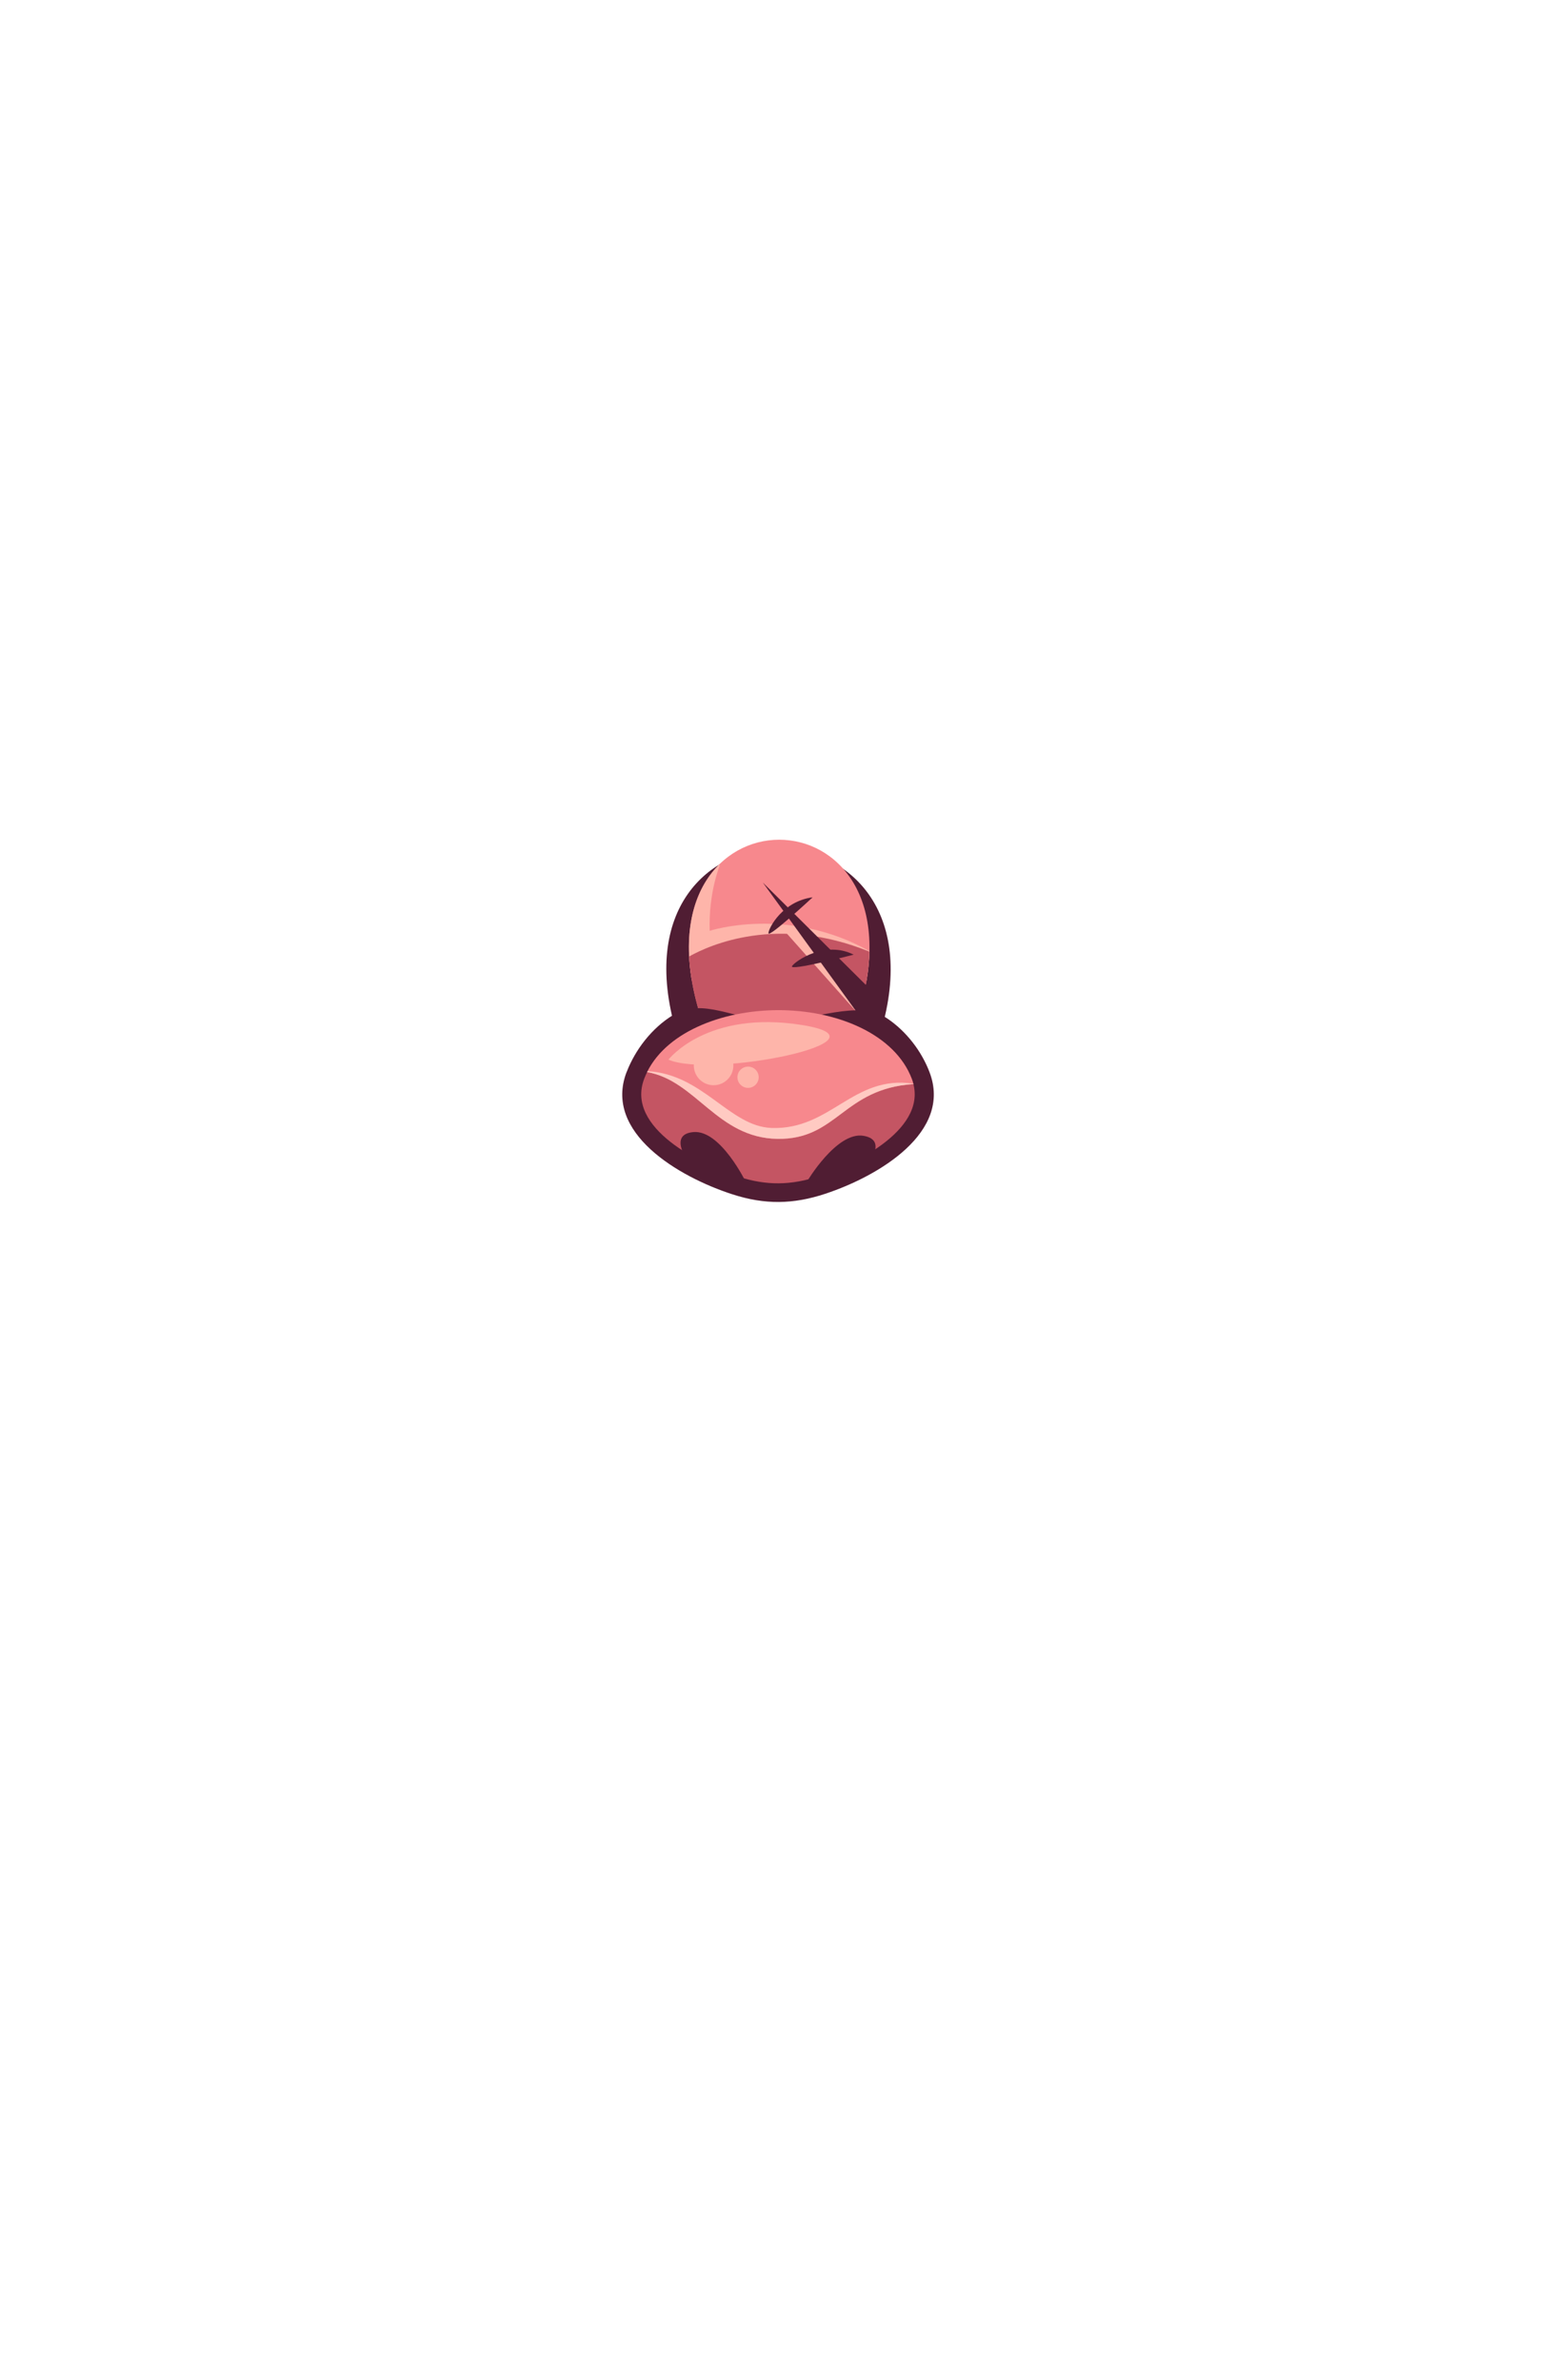 <?xml version="1.0" encoding="UTF-8"?>
<!DOCTYPE svg PUBLIC "-//W3C//DTD SVG 1.1//EN" "http://www.w3.org/Graphics/SVG/1.1/DTD/svg11.dtd">
<!-- Creator: CorelDRAW -->
<svg xmlns="http://www.w3.org/2000/svg" xml:space="preserve" width="129.436mm" height="197.989mm" style="shape-rendering:geometricPrecision; text-rendering:geometricPrecision; image-rendering:optimizeQuality; fill-rule:evenodd; clip-rule:evenodd"
viewBox="0 0 24.143 36.93"
 xmlns:xlink="http://www.w3.org/1999/xlink">
 <defs>
  <style type="text/css">
   <![CDATA[
    .fil0 {fill:none}
    .fil1 {fill:#501D33}
    .fil4 {fill:#C45563}
    .fil2 {fill:#F7888D}
    .fil3 {fill:#FEB5AA}
    .fil5 {fill:#FFCAC2}
   ]]>
  </style>
 </defs>
 <g id="Layer_x0020_1">
  <g id="_249452584">
   <rect id="_253787928" class="fil0" width="24.143" height="36.93"/>
   <g id="_161953200">
    <path id="_163472856" class="fil1" d="M10.494 16.018c-1.129,-3.828 4.3,-3.775 3.17,0 -0.19,0.408 -1.262,0.261 -1.575,0.211 -0.313,0.05 -1.405,0.197 -1.596,-0.211z"/>
    <path id="_163472784" class="fil2" d="M10.858 15.731c-1.099,-3.602 3.563,-3.602 2.464,0 -0.156,0.389 -0.975,0.269 -1.232,0.221 -0.257,0.048 -1.076,0.168 -1.232,-0.221z"/>
    <path id="_163711800" class="fil3" d="M10.734 15.209c-0.141,-0.839 0.066,-1.436 0.421,-1.79 0.005,0.002 0.01,0.005 0.014,0.007 0,0 -0.178,0.425 -0.157,1.017 0,0 1.208,-0.397 2.478,0.315 -0.003,0.144 -0.018,0.296 -0.045,0.458 -0.658,0.041 -1.903,-0.128 -1.951,-0.112 -0.054,0.018 -0.449,0.071 -0.76,0.106z"/>
    <path id="_163473000" class="fil4" d="M10.858 15.731c-0.1,-0.326 -0.151,-0.623 -0.165,-0.89 0.313,-0.176 1.371,-0.654 2.796,-0.075 -0.007,0.286 -0.058,0.608 -0.167,0.965 -0.156,0.389 -0.975,0.269 -1.232,0.221 -0.257,0.048 -1.076,0.168 -1.232,-0.221l1.86525e-005 0z"/>
    <polygon id="_163472928" class="fil3" points="12.194,14.469 13.303,15.717 13.329,15.539 12.49,14.503 "/>
    <path id="_163472472" class="fil1" d="M9.722 16.635c-0.361,0.942 0.811,1.628 1.643,1.897 0.501,0.162 0.94,0.157 1.441,-0.009 0.83,-0.275 1.973,-0.956 1.616,-1.888 -0.124,-0.325 -0.358,-0.632 -0.658,-0.834 -0.45,-0.304 -1.153,0.047 -1.755,0.039 -0.602,-0.007 -1.102,-0.372 -1.565,-0.09 -0.33,0.201 -0.588,0.538 -0.721,0.885z"/>
    <path id="_163711944" class="fil4" d="M9.996 16.737c-0.296,0.773 0.897,1.339 1.458,1.52 0.441,0.143 0.819,0.137 1.259,-0.008 0.564,-0.187 1.726,-0.748 1.433,-1.512 -0.535,-1.397 -3.616,-1.397 -4.15,0z"/>
    <path id="_163472496" class="fil2" d="M14.173 16.822c-0.007,-0.028 -0.016,-0.056 -0.027,-0.085 -0.259,-0.676 -1.112,-1.041 -1.987,-1.062 -0.886,-0.021 -1.795,0.309 -2.118,0.96 0.759,0.13 1.087,1.021 2.021,1.036 0.933,0.015 1.016,-0.777 2.111,-0.85z"/>
    <path id="_163715064" class="fil5" d="M14.173 16.822l-0.002 -0.007c-0.936,-0.14 -1.278,0.718 -2.198,0.687 -0.655,-0.022 -1.06,-0.833 -1.925,-0.881 -0.002,0.005 -0.005,0.009 -0.008,0.014 0.759,0.13 1.087,1.021 2.021,1.036 0.933,0.015 1.016,-0.777 2.111,-0.85z"/>
    <path id="_163714992" class="fil1" d="M12.517 18.34c0,0 0.464,-0.788 0.882,-0.716 0.418,0.072 0.001,0.518 0.001,0.518 0,0 -0.58,0.209 -0.884,0.198z"/>
    <path id="_163472712" class="fil1" d="M11.579 18.354c0,0 -0.396,-0.825 -0.819,-0.788 -0.423,0.036 -0.045,0.516 -0.045,0.516 0,0 0.56,0.257 0.864,0.272z"/>
    <path id="_163472616" class="fil3" d="M10.372 16.442c0,0 0.595,-0.777 2.081,-0.536 1.487,0.242 -1.406,0.83 -2.081,0.536z"/>
    <polygon id="_163472520" class="fil1" points="11.837,13.695 13.454,15.927 13.602,15.449 "/>
    <path id="_163714608" class="fil1" d="M12.609 13.923c0,0 -0.69,0.641 -0.686,0.557 0.004,-0.084 0.221,-0.495 0.686,-0.557z"/>
    <path id="_162520808" class="fil1" d="M13.245 14.813c0,0 -1.019,0.266 -0.955,0.176 0.065,-0.09 0.522,-0.396 0.955,-0.176z"/>
    <circle id="_162520736" class="fil3" cx="11.072" cy="16.532" r="0.307"/>
    <circle id="_162520976" class="fil3" cx="11.607" cy="16.715" r="0.165"/>
   </g>
  </g>
 </g>
</svg>
